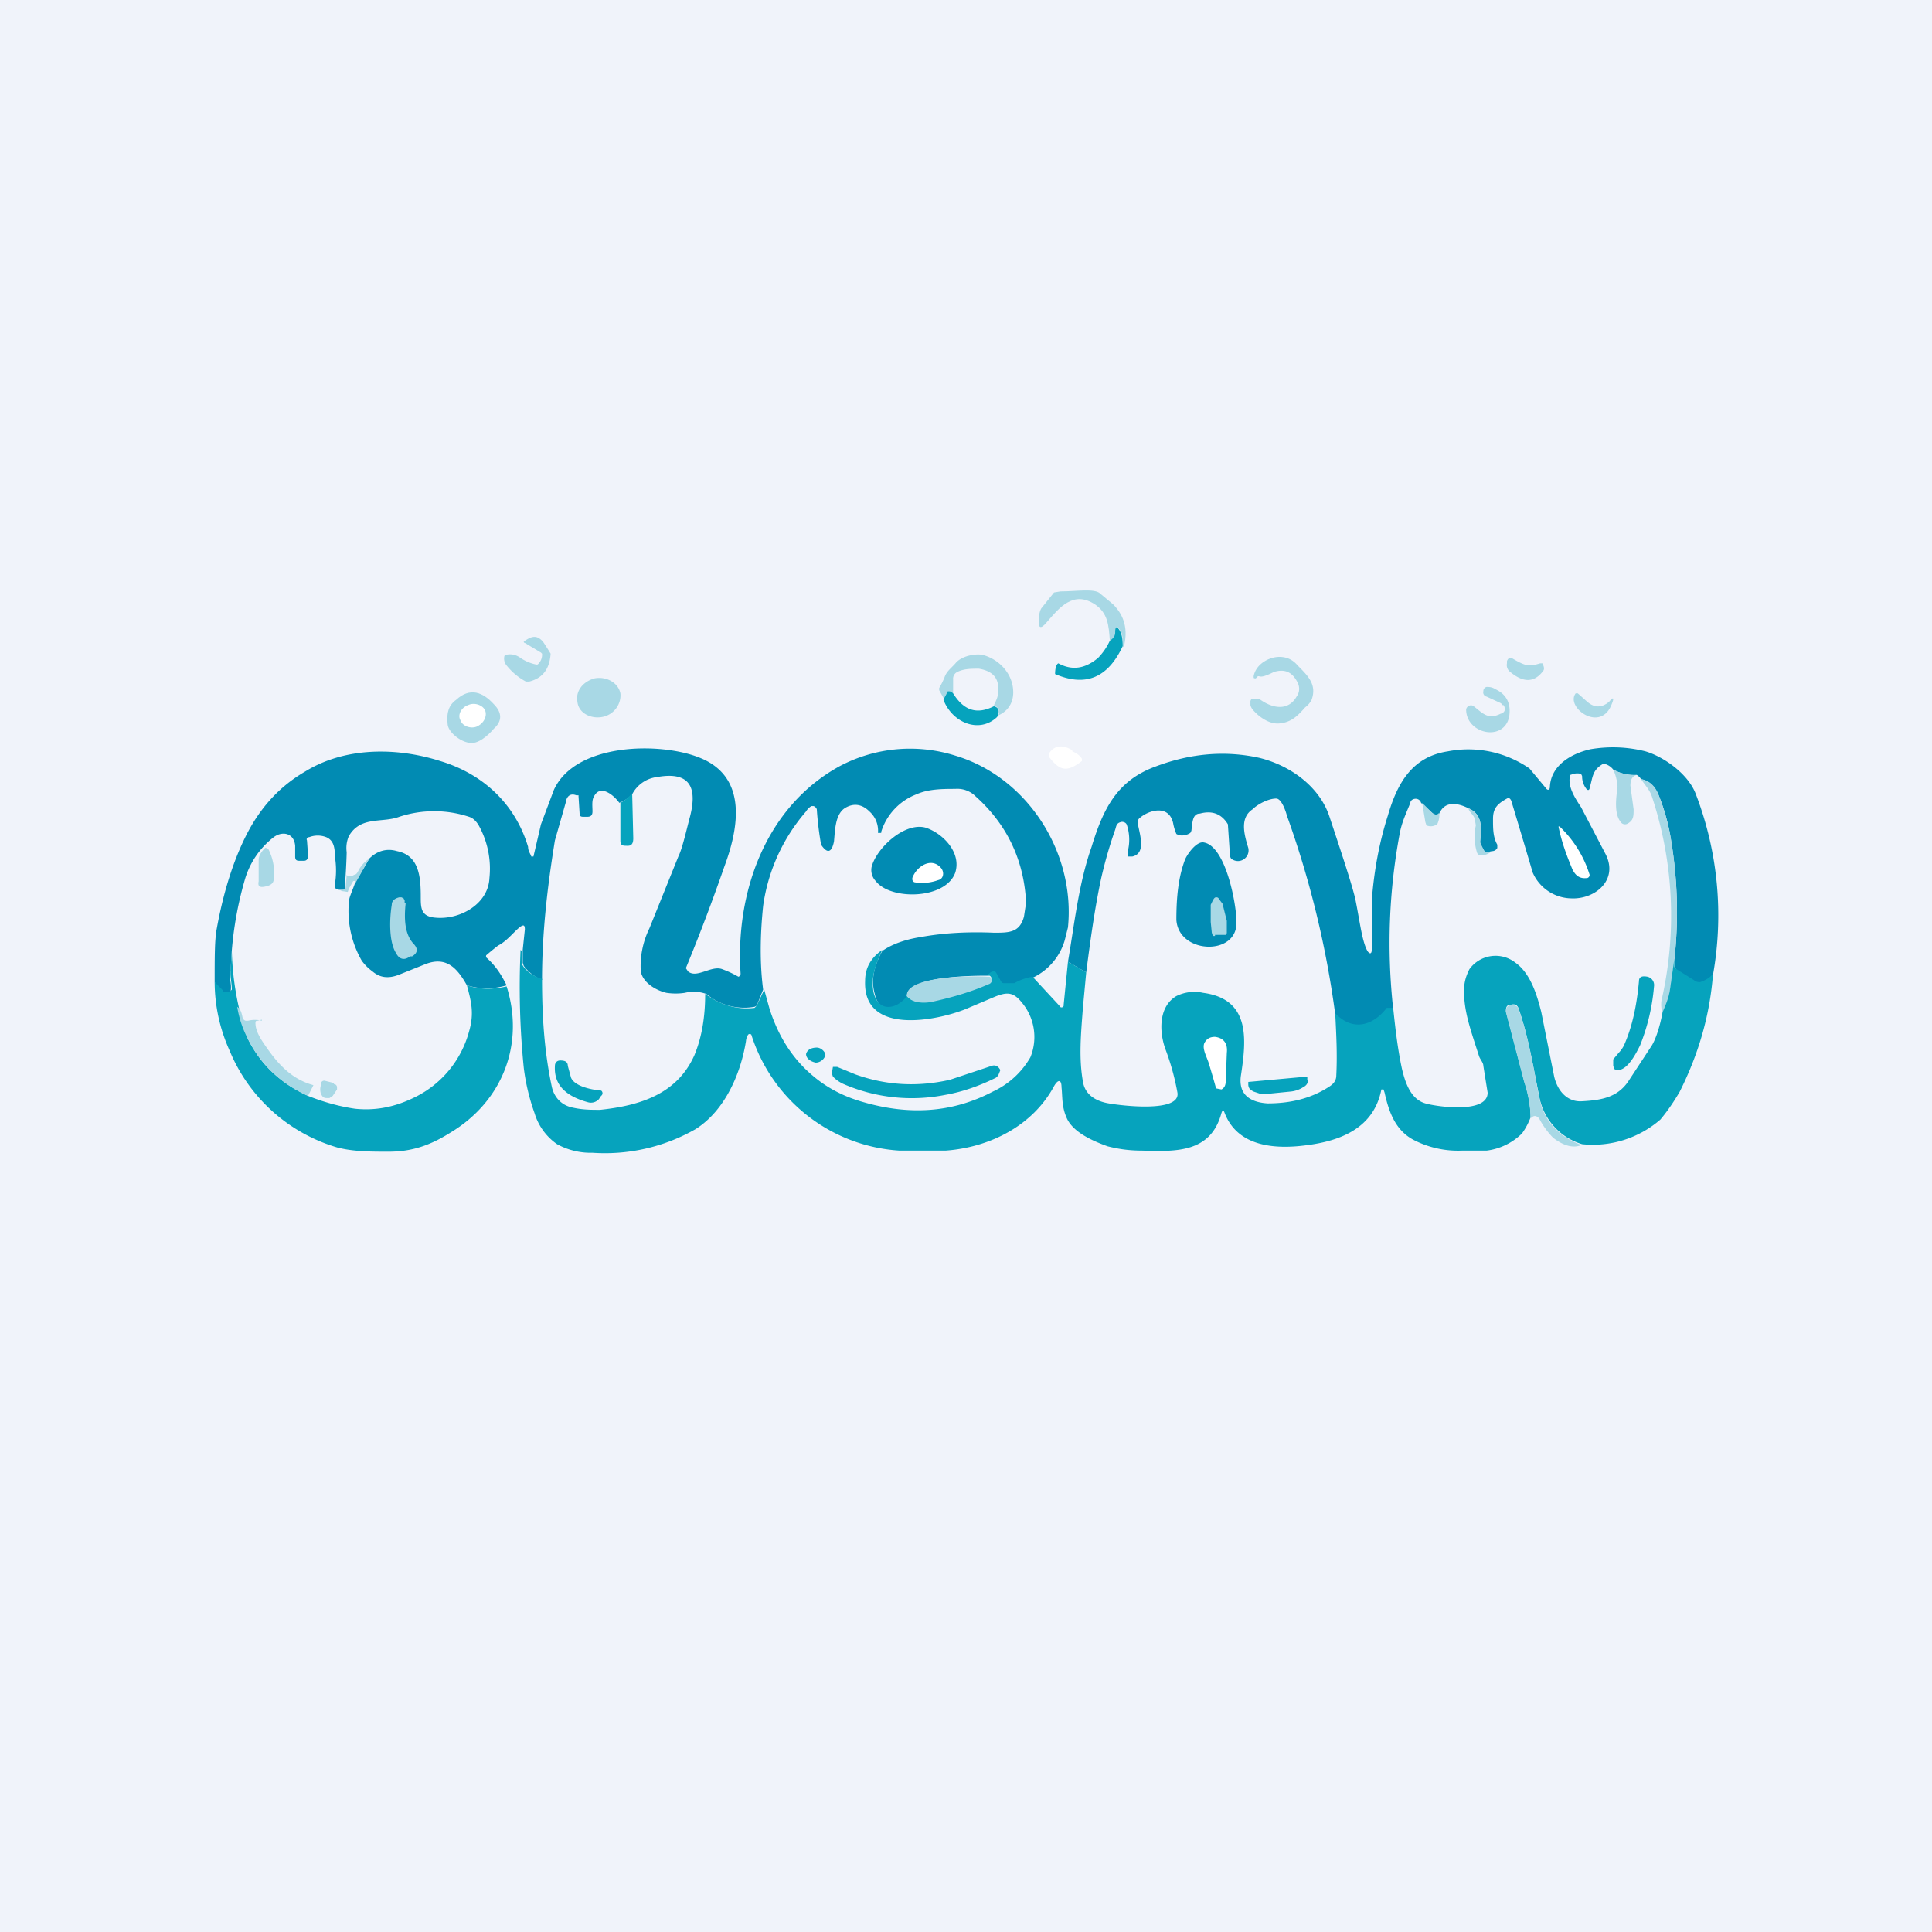 <!-- by TradingView --><svg width="18" height="18" viewBox="0 0 18 18" xmlns="http://www.w3.org/2000/svg"><path fill="#F0F3FA" d="M0 0h18v18H0z"/><path d="M10.46 6.02c0-.07 0-.11-.02-.14-.03-.05-.04-.05-.04 0 0 .04-.02.06-.06.09-.01-.15-.02-.26-.14-.34-.2-.13-.33.03-.45.17-.05.06-.08.06-.07-.03 0-.03 0-.06.02-.1l.12-.15.06-.01c.15 0 .32-.03.37.02l.12.1c.11.11.14.24.1.4Z" fill="#A8D8E5"/><path d="M10.46 6.02c-.14.3-.35.38-.63.26 0-.05.01-.09.03-.1.13.07.25.05.37-.05a.58.58 0 0 0 .11-.16c.04-.03.05-.05.05-.08 0-.06.02-.06.05 0 .01.02.02.06.02.13Z" fill="#06A3BD"/><path d="M4.72 6.2a.1.1 0 0 1-.02-.09l.02-.01c.04-.01.09 0 .13.03a.4.4 0 0 0 .14.06.03.03 0 0 0 .02 0 .12.12 0 0 0 .04-.1l-.01-.01-.15-.09a.01.01 0 0 1 0-.02c.06-.04.11-.06.17.01a2.6 2.6 0 0 1 .07.11c-.01.15-.08.23-.2.26H4.9a.58.58 0 0 1-.18-.15ZM9.3 6.67c.02-.05 0-.08-.04-.1.02-.04.05-.1.04-.16 0-.1-.06-.16-.18-.18-.07 0-.14 0-.2.03a.07.07 0 0 0-.04.07v.13c-.02-.02-.03-.02-.05-.02l-.02.04-.01.04-.05-.09v-.02a.7.7 0 0 0 .05-.1c.02-.06.07-.09.11-.14.06-.06.17-.08.24-.07.16.04.29.18.29.35 0 .1-.05.18-.15.22ZM11.72 6.3l-.02.02c-.02 0-.02 0-.02-.02.02-.11.14-.18.24-.18.06 0 .12.02.17.08.1.1.18.18.13.32a.2.2 0 0 1-.06.07c-.07.08-.13.14-.24.15-.1.01-.2-.07-.25-.13a.11.11 0 0 1-.02-.04v-.04l.01-.02h.07c.12.09.27.12.35-.02.03-.04.03-.09.01-.13-.05-.1-.12-.13-.22-.1-.08.04-.12.05-.14.04h-.01ZM14.1 6.14c.12.07.15.07.25.04h.02c.02.04.02.06 0 .08-.08.1-.18.1-.3 0a.08.08 0 0 1-.03-.08v-.02c.01-.03.03-.04.06-.02ZM5.61 6.68c.11-.02.18-.12.17-.22-.02-.1-.13-.16-.24-.14-.11.03-.18.12-.16.22.01.1.12.16.23.14ZM14 6.57a.06.06 0 0 0-.02-.02l-.13-.06a.04.04 0 0 1-.03-.05.04.04 0 0 1 .03-.04c.02 0 .05 0 .08.02.11.05.15.14.13.26-.05.23-.39.16-.4-.06a.04.04 0 0 1 .02-.04.04.04 0 0 1 .05 0c.08.06.13.13.25.07.04-.01.05-.04.03-.08Z" fill="#A8D8E5"/><path d="M8.88 6.46c.1.16.22.2.38.12.04.01.06.04.03.1-.17.16-.42.05-.5-.16a1 1 0 0 1 .02-.04l.02-.04c.02 0 .03 0 .05.02Z" fill="#06A3BD"/><path d="M14.79 6.54c.07.06.14.05.2 0 .04-.05.05-.04.03.01-.1.29-.44.04-.34-.09h.02l.09.08ZM4.25 6.52c.13-.12.25-.07.35.04.08.08.08.16 0 .23-.05.06-.15.15-.23.13-.08-.01-.2-.1-.2-.18-.01-.1.01-.17.08-.22Z" fill="#A8D8E5"/><path d="M4.44 6.77c.07-.03.1-.1.08-.15-.02-.05-.1-.08-.16-.05-.06.02-.1.09-.07.14.02.06.1.08.15.06ZM9.99 7c.05.02.08.05.09.07v.02c-.13.1-.2.1-.3-.03a.04.04 0 0 1 0-.05c.05-.07.13-.07.21-.02Z" fill="#fff"/><path d="M15.96 9.08a.25.25 0 0 1-.12.08.08.08 0 0 1-.06-.01l-.16-.11-.01-.02-.01-.08c.04-.37.03-.74-.03-1.1a1.9 1.9 0 0 0-.12-.44c-.04-.08-.09-.13-.16-.14a.13.13 0 0 0-.04-.04.4.4 0 0 1-.22-.05.15.15 0 0 0-.07-.05h-.03c-.1.06-.09.13-.12.22a.02.02 0 0 1-.01.02.02.02 0 0 1-.02-.01.19.19 0 0 1-.04-.12l-.01-.02a.14.14 0 0 0-.07 0l-.03.01c-.03.1.04.21.1.3l.23.44c.12.24-.1.42-.32.41a.4.4 0 0 1-.36-.24 115.32 115.32 0 0 0-.2-.67c-.01-.02-.02-.03-.04-.02-.09.05-.13.09-.13.19 0 .09 0 .17.04.24v.03c-.01.02-.03.03-.05.03l-.05.01-.02-.01c-.03-.04-.04-.07-.04-.09.01-.12.03-.25-.11-.31-.1-.05-.22-.07-.27.05-.02.02-.05.01-.07-.01a4.35 4.35 0 0 1-.1-.09c-.02-.06-.1-.04-.1 0-.04.1-.08.18-.1.29-.1.54-.12 1.08-.06 1.63H12.92c-.13.17-.32.22-.48.05a8.93 8.93 0 0 0-.45-1.85c-.01-.04-.05-.16-.1-.16-.07 0-.17.05-.22.1-.12.08-.08.23-.04.36.02.09-.08.16-.16.1l-.01-.02-.02-.3c-.06-.1-.15-.13-.26-.1-.07 0-.07.08-.08.16l-.01.02c-.03.02-.07.03-.11.02l-.02-.01a.45.45 0 0 1-.03-.1c-.04-.18-.23-.12-.31-.05a.05.05 0 0 0-.02.05c.02.11.08.28-.05.31h-.04a.09.09 0 0 1 0-.06.44.44 0 0 0-.01-.23.04.04 0 0 0-.03-.03.04.04 0 0 0-.03 0c-.04.01-.04.04-.05.07-.06.17-.1.32-.13.45-.06.28-.1.57-.14.88l-.17-.1c.06-.35.1-.73.22-1.07.11-.36.24-.62.6-.75.32-.12.64-.15.96-.08.29.07.57.27.66.56.14.42.22.67.24.77.04.2.06.38.11.47.02.03.04.03.04-.01V8.4c.02-.28.07-.55.15-.8.09-.31.23-.55.56-.6a1 1 0 0 1 .76.16l.15.18c.02.03.04.02.04-.01.01-.2.2-.31.38-.35.18-.03.35-.02.51.02.17.05.4.21.47.4a3.15 3.15 0 0 1 .16 1.68ZM9.62 9.11a.5.5 0 0 0-.17.06h-.1a.03.03 0 0 1-.02-.01l-.05-.09h-.02c-.02-.01-.04 0-.06.02-.11 0-.77 0-.75.2-.09.12-.26.16-.3-.03-.04-.14 0-.27.07-.4.1-.07.23-.11.36-.13.22-.04.45-.05.68-.04.14 0 .24 0 .28-.15l.02-.13c-.02-.4-.18-.73-.47-.99a.24.24 0 0 0-.19-.07c-.11 0-.25 0-.36.05a.55.55 0 0 0-.33.35v.01h-.03a.24.24 0 0 0-.08-.2c-.07-.07-.15-.08-.23-.03-.09.06-.09.21-.1.31-.02.1-.06.12-.12.03a3 3 0 0 1-.04-.33.05.05 0 0 0-.03-.03h-.02a.14.14 0 0 0-.05.05 1.7 1.7 0 0 0-.4.88c-.03.29-.03.55 0 .78l-.06.15-.02.01a.55.55 0 0 1-.45-.12.35.35 0 0 0-.2-.01.57.57 0 0 1-.17 0c-.09-.02-.22-.09-.24-.2a.8.8 0 0 1 .08-.4l.27-.67c.03-.06.06-.18.1-.34.08-.28.03-.46-.3-.4a.3.3 0 0 0-.23.16.32.32 0 0 1-.12.08c-.05-.07-.17-.17-.23-.07-.03.04-.02.1-.02.15 0 .04-.02.05-.05.05h-.03c-.02 0-.04 0-.04-.03l-.01-.16v-.01h-.02c-.05-.02-.09 0-.1.07l-.1.35c-.07.43-.12.86-.12 1.3A.41.41 0 0 1 4.88 9l-.01-.03v-.12l.02-.19c0-.04-.01-.05-.05-.02-.06.05-.12.13-.2.17a2.89 2.89 0 0 0-.11.09.03.03 0 0 0 0 .02c.09.08.14.16.19.26a.64.64 0 0 1-.37 0c-.09-.16-.19-.27-.38-.2l-.25.1c-.1.04-.18.03-.25-.03a.44.44 0 0 1-.1-.1.93.93 0 0 1-.12-.54c0-.05.03-.1.06-.19L3.44 8c.07-.07.16-.1.26-.07.2.04.22.23.22.42 0 .11 0 .19.14.2.23.02.49-.13.5-.37a.83.83 0 0 0-.1-.49c-.03-.05-.06-.07-.09-.08a1.04 1.04 0 0 0-.65 0c-.16.06-.36-.01-.47.18a.28.28 0 0 0-.02.15 5.81 5.81 0 0 1-.02.35h-.04c-.04 0-.06-.02-.05-.05a.8.8 0 0 0 0-.26c0-.08-.01-.15-.08-.18a.22.22 0 0 0-.16 0 .02.02 0 0 0-.02.03l.01.14c0 .03-.01.05-.04.05H2.8c-.03 0-.05 0-.05-.04v-.1c-.01-.12-.12-.14-.2-.08a.77.77 0 0 0-.27.4 3.33 3.33 0 0 0-.13.84c-.02.07.01.12 0 .19v.01l-.05.02-.02-.01-.01-.02-.01-.01A.14.14 0 0 1 2 9.15c0-.24 0-.4.02-.5.06-.33.15-.62.27-.86.13-.26.31-.46.55-.6.37-.23.85-.23 1.26-.1.4.12.7.4.82.8 0 .04.02.06.03.09h.02l.07-.3.12-.32c.2-.44.99-.45 1.36-.3.45.18.36.66.23 1.01a17.9 17.9 0 0 1-.36.95l.02.03c.08.07.22-.06.32-.02a.98.98 0 0 1 .15.07.03.03 0 0 0 .02-.03c-.05-.75.23-1.55.92-1.93a1.4 1.4 0 0 1 1.08-.1c.67.2 1.12.9 1.05 1.6l-.03.12a.56.56 0 0 1-.3.35Z" fill="#018BB3"/><path d="M15.25 7.22c-.04.01-.06.04-.06.1l.03.22c0 .06 0 .1-.05.13a.05.05 0 0 1-.06 0c-.08-.08-.05-.25-.04-.34a.44.44 0 0 0-.04-.16.4.4 0 0 0 .22.05ZM15.6 8.94l-.04.28c-.01.08-.04.15-.07.22a.26.26 0 0 1-.01-.12 3.53 3.53 0 0 0-.09-1.9c-.02-.06-.06-.1-.1-.16.07.01.13.06.16.14.06.15.1.3.12.43.06.37.07.74.03 1.11Z" fill="#A8D8E5"/><path d="m5.89 7.4.01.41c0 .04-.01.07-.05.07-.05 0-.07 0-.07-.05v-.35a.32.32 0 0 0 .1-.08Z" fill="#06A3BD"/><path d="M13.41 7.58a.2.2 0 0 1-.02.1l-.02.01a.1.1 0 0 1-.08 0l-.01-.03-.03-.18.09.09c.02.02.05.03.07 0ZM13.9 7.93a.16.16 0 0 1-.1.04.04.04 0 0 1-.04-.03.5.5 0 0 1-.01-.25l-.01-.06c-.01-.04-.05-.06-.06-.1.14.06.12.19.11.32l.04.08.02.01h.05Z" fill="#A8D8E5"/><path d="M14.53 7.7a1.05 1.05 0 0 1 .28.45.03.03 0 0 1-.02.03c-.07.01-.11-.02-.14-.08-.05-.12-.1-.25-.13-.4h.01Z" fill="#fff"/><path d="M8.12 8.08c.04-.17.3-.42.5-.37.16.05.34.23.28.42-.09.25-.6.26-.74.08a.15.15 0 0 1-.04-.13ZM10.96 8.57c0-.22.02-.4.08-.56.02-.05.11-.18.18-.16.2.04.3.57.3.74.01.32-.54.3-.56-.02Z" fill="#018BB3"/><path d="M2.47 7.9h.01l.02.01c.05.1.06.19.05.28 0 .04-.03.06-.08.07-.05.01-.07 0-.06-.05v-.2c0-.04.03-.08.06-.11ZM3.44 8l-.13.23v-.02a.02.02 0 0 0-.02 0l-.04.07-.01.03-.07-.01.03-.01.02-.02.01-.12c.01.02.04.02.07 0 .02 0 .03-.02.04-.04a.29.29 0 0 1 .1-.11Z" fill="#A8D8E5"/><path d="M8.5 8.18c.04-.11.18-.2.27-.09.03.04.02.1-.03.11a.43.43 0 0 1-.22.02.03.03 0 0 1-.02-.03v-.01Z" fill="#fff"/><path d="M3.78 8.41c-.02.18 0 .3.07.38.05.05.04.09-.01.12h-.02c-.05.04-.1.03-.13-.03-.07-.11-.06-.33-.04-.45 0-.04.03-.06.07-.07h.02l.02.01.01.02v.02ZM11.32 8.72h-.02l-.01-.03-.01-.1v-.16c.02-.04.03-.07.05-.07.01 0 .02 0 .03.02l.03.04.02.08.02.08v.11a.03.03 0 0 1-.01.02H11.32Z" fill="#A8D8E5"/><path d="M2.16 8.86a2.68 2.68 0 0 0 .15.82c.12.24.3.41.56.53.15.06.3.1.44.12.2.02.38-.02.56-.11a.96.96 0 0 0 .5-.61c.05-.17.02-.28-.02-.43.12.04.24.04.37.01.17.54-.04 1.07-.52 1.36-.19.12-.36.18-.58.18-.16 0-.33 0-.48-.04a1.56 1.56 0 0 1-1-.9A1.56 1.56 0 0 1 2 9.15l.06.06.01.01.01.02h.06l.02-.02c0-.07-.02-.12-.01-.2l.01-.17ZM4.86 8.86v.12l.02.03c.04.05.1.09.17.11 0 .34.02.67.09 1 .02.1.09.18.2.2.09.02.17.02.25.02.38-.04.72-.15.88-.51.07-.17.1-.36.1-.57.14.1.29.15.46.13l.02-.02.07-.15.05.18c.08.25.21.46.4.62.14.12.3.2.48.25.42.12.82.1 1.2-.1a.78.78 0 0 0 .35-.32.5.5 0 0 0-.08-.51c-.08-.1-.14-.1-.26-.05L9 9.4c-.27.11-.96.25-.94-.26 0-.13.06-.22.16-.29-.06.13-.11.26-.08.4.05.19.22.15.31.03.06.07.17.06.25.04a2.93 2.93 0 0 0 .53-.17.04.04 0 0 0-.01-.06H9.2c.02-.03.04-.04.06-.04a.03.03 0 0 1 .02.01l.05.09a.03.03 0 0 0 .02.01h.1a.5.5 0 0 1 .17-.06l.25.27a.02.02 0 0 0 .04-.01l.04-.4.17.1-.03.32c-.02.26-.04.48 0 .7.02.12.12.18.24.2.11.02.67.09.64-.1a2.3 2.3 0 0 0-.11-.4c-.06-.16-.07-.4.1-.5a.38.38 0 0 1 .25-.03c.45.06.4.45.35.78-.02.17.09.24.25.25.2 0 .4-.04.58-.16.03-.02.06-.05.06-.1.01-.2 0-.38-.01-.58.16.17.35.12.48-.05H12.98c.02.19.04.37.08.56.03.13.08.29.22.33.1.03.58.1.58-.1l-.04-.25c0-.03-.03-.06-.04-.09-.08-.25-.14-.41-.14-.61 0-.08.02-.14.05-.2a.3.3 0 0 1 .43-.06c.14.1.2.3.24.46l.12.6c.03.13.12.24.26.23.19-.01.34-.04.44-.2l.21-.32c.03-.05.07-.15.1-.31.03-.07.06-.14.07-.22l.04-.28v.08l.02.02.16.1a.08.08 0 0 0 .06.02c.06-.02.1-.05.12-.08-.03.4-.14.76-.31 1.1-.07.12-.13.2-.18.26a.96.96 0 0 1-.73.23.57.57 0 0 1-.4-.45c-.05-.24-.1-.55-.19-.81a.07.07 0 0 0-.03-.04.07.07 0 0 0-.04 0c-.04 0-.05.02-.05.06l.17.65c.04.12.06.24.06.34a.63.63 0 0 1-.08.15.57.57 0 0 1-.33.16h-.23a.9.9 0 0 1-.45-.1c-.17-.09-.23-.26-.27-.44l-.01-.03h-.02c-.07.36-.38.48-.7.52-.3.04-.64.01-.76-.3-.01-.03-.02-.03-.03 0-.1.37-.42.36-.74.35-.14 0-.24-.02-.32-.04-.14-.05-.32-.13-.38-.26-.05-.11-.04-.2-.05-.29 0-.07-.03-.08-.07-.01-.2.37-.6.57-1.01.6h-.43A1.55 1.55 0 0 1 7 9.64a.02.02 0 0 0-.03 0 .13.13 0 0 0-.02.06c-.05.31-.2.65-.47.82a1.7 1.7 0 0 1-.96.22.65.65 0 0 1-.33-.08.54.54 0 0 1-.21-.29 1.95 1.95 0 0 1-.1-.42 7.53 7.53 0 0 1-.03-1.1Z" fill="#06A3BD"/><path d="M9.2 9.1h.02a.04.04 0 0 1 .02.04.04.04 0 0 1-.03.03c-.16.07-.33.12-.51.16-.08.02-.2.02-.25-.05-.02-.19.64-.19.75-.18Z" fill="#A8D8E5"/><path d="M15.13 9.74c.08-.18.12-.38.14-.6 0-.04.03-.05.08-.04a.08.08 0 0 1 .06.09 1.9 1.9 0 0 1-.13.55c-.04.08-.12.24-.22.23l-.02-.01-.01-.03v-.06l.05-.06a.29.29 0 0 0 .05-.07Z" fill="#06A3BD"/><path d="M14.73 10.67c-.08.03-.17 0-.26-.07-.05-.05-.1-.12-.13-.18-.03-.03-.05-.03-.08 0 0-.1-.02-.22-.06-.34l-.17-.65c0-.04.01-.06.05-.07l.04.01c.02.01.03.02.03.04.1.27.14.57.19.81.04.22.18.37.4.45ZM2.44 9.5l-.04.01c-.01 0-.02 0-.02.02 0 .06.03.12.07.18.12.18.25.34.47.4l-.05.1a1.13 1.13 0 0 1-.56-.53.98.98 0 0 1-.1-.3c.03.02.04.05.05.1a.04.04 0 0 0 .03.03h.02a.27.27 0 0 1 .13 0Z" fill="#A8D8E5"/><path d="M11.26 9.9c-.02-.06-.06-.13-.04-.18.02-.04.05-.06.1-.06.08.01.12.06.11.15l-.01.26c0 .05-.02.07-.04.08l-.05-.01a8.71 8.71 0 0 0-.07-.24Z" fill="#fff"/><path d="M7.6 9.9c.04 0 .08-.03.09-.07 0-.03-.04-.07-.08-.07-.05 0-.09.02-.1.06 0 .04.04.07.09.08ZM5.32 10.04c.02.05.1.1.27.12h.01a.03.03 0 0 1 0 .05l-.02.03a.1.1 0 0 1-.1.03c-.22-.06-.32-.17-.31-.34 0-.03.02-.05.05-.05.04 0 .07.01.07.05l.03.11ZM8.81 10.2a1.6 1.6 0 0 1-.95-.1.32.32 0 0 1-.1-.07L7.75 10l.01-.06h.04l.17.07c.28.1.57.12.88.05l.39-.13c.03-.01.06 0 .08.04l-.02.05-.02.02c-.14.07-.3.13-.47.16ZM12.18 10.03v.03c.01.02 0 .05-.04.07a.26.26 0 0 1-.12.04l-.2.02a.3.3 0 0 1-.08 0l-.06-.02a.12.12 0 0 1-.04-.03.07.07 0 0 1-.01-.04v-.02l.55-.05Z" fill="#06A3BD"/><path d="M3.11 10.1a.03.03 0 0 1 .03.03v.02l-.02.03-.02.03-.03.02h-.03c-.03 0-.04-.02-.05-.04a.13.13 0 0 1 0-.08v-.01a.03.03 0 0 1 .04-.03l.08.02Z" fill="#A8D8E5"/></svg>